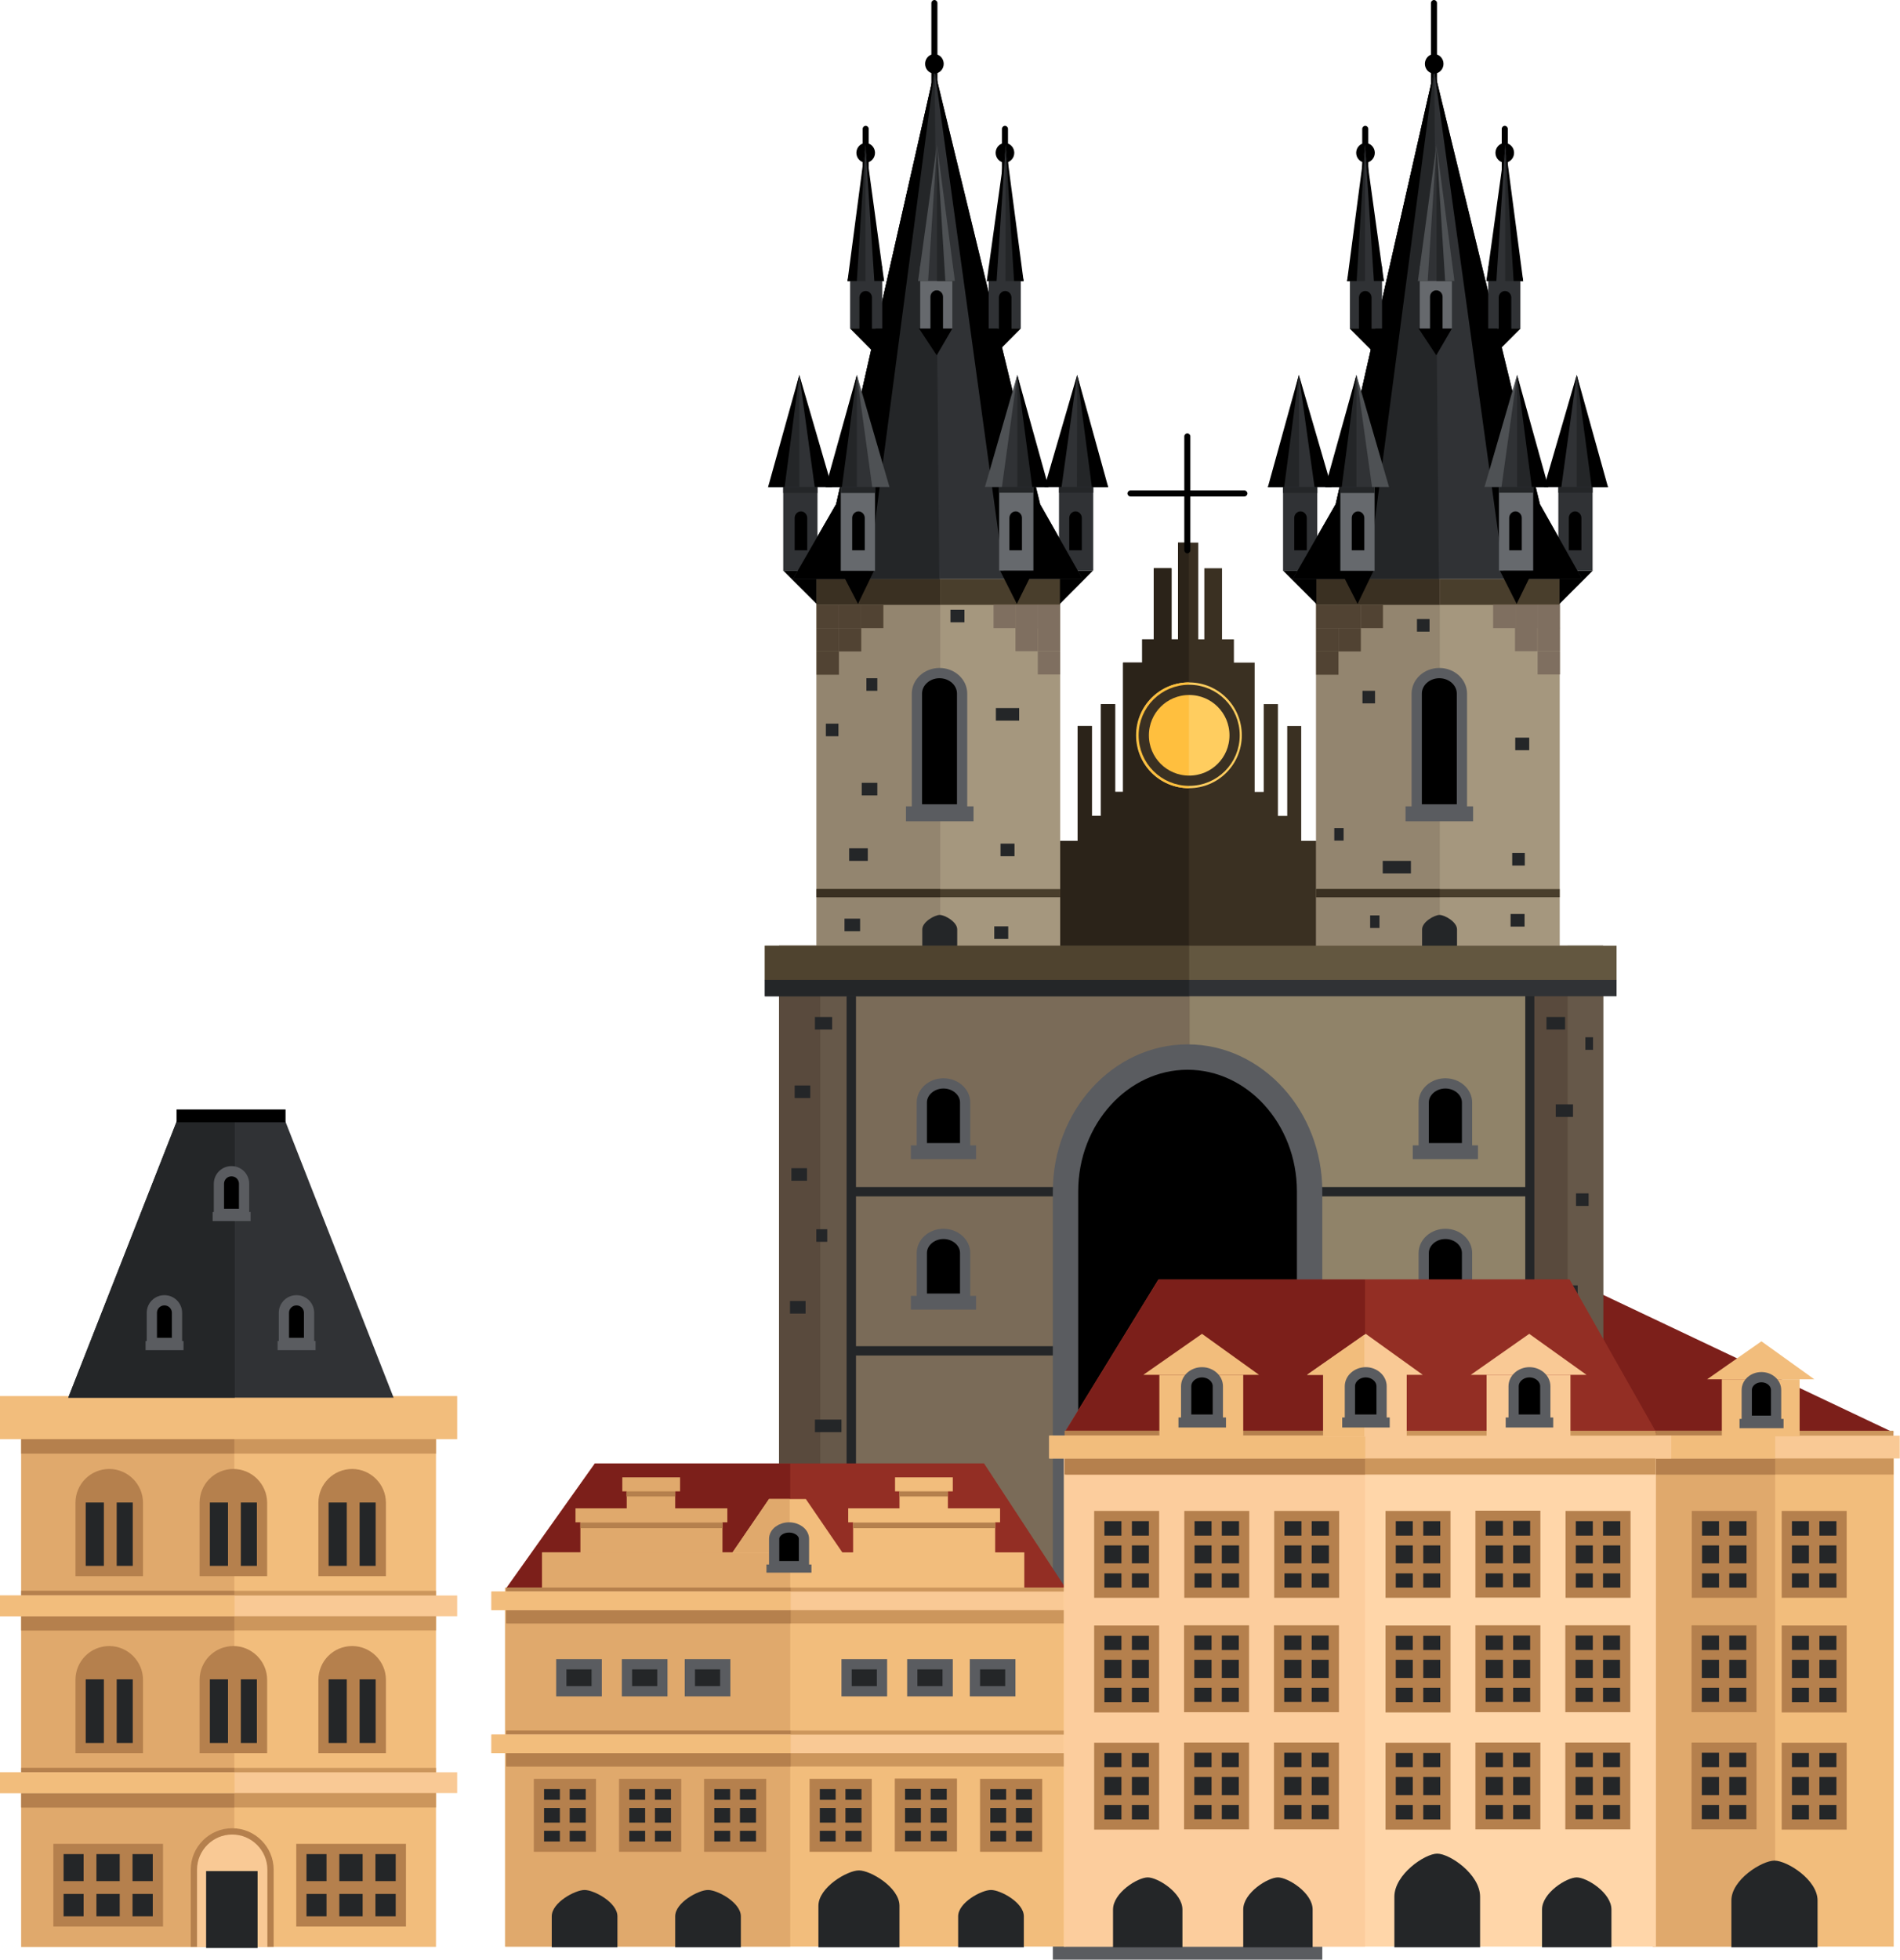 <?xml version="1.0" encoding="UTF-8"?><svg id="_이어_2" xmlns="http://www.w3.org/2000/svg" viewBox="0 0 81.58 84.11"><defs><style>.cls-1{fill:#3a3022;}.cls-2{fill:#5a5c60;}.cls-3{fill:#ffbf3e;}.cls-4{fill:#665849;}.cls-5{fill:#7a6b58;}.cls-6{fill:#e0a96c;}.cls-7{fill:#66696d;}.cls-8,.cls-9,.cls-10,.cls-11{fill:none;stroke-miterlimit:10;}.cls-8,.cls-9,.cls-11{stroke-width:.44px;}.cls-8,.cls-10{stroke:#5a5c60;}.cls-12{fill:#514333;}.cls-13{fill:#7f6f60;}.cls-14{fill:#b5804d;}.cls-15{fill:#2b2319;}.cls-16{fill:#93856f;}.cls-17{fill:#932e24;}.cls-18{fill:#594a3d;}.cls-19{fill:#f2bd7c;}.cls-20{fill:#908369;}.cls-21{fill:#303235;}.cls-22{fill:#cc965c;}.cls-9{stroke:#3a3022;}.cls-23{fill:#f9c995;}.cls-24{fill:#635740;}.cls-25{fill:#4e5154;}.cls-26{fill:#ffcd5f;}.cls-27{fill:#7c1f1a;}.cls-28{fill:#493e2c;}.cls-10{stroke-width:1.09px;}.cls-29{fill:#ffd6a9;}.cls-11{stroke:#b5804d;}.cls-30{fill:#242628;}.cls-31{fill:#4f432f;}.cls-32{fill:#fccd9d;}.cls-33{fill:#a5977e;}</style></defs><g id="Czech"><g><g><g><path class="cls-27" d="M70.97,61.49l-3.52-6.57,13.86,6.57s-10.36-.03-10.35,0Z"/><rect class="cls-19" x="70.96" y="62.49" width="10.35" height="21.06"/><rect class="cls-6" x="70.96" y="62.49" width="5.26" height="21.06"/><g><rect class="cls-22" x="70.99" y="61.41" width="10.31" height="1.88"/><rect class="cls-14" x="70.97" y="61.41" width="5.25" height="1.88"/><rect class="cls-23" x="70.7" y="61.62" width="10.87" height=".98"/><rect class="cls-19" x="70.7" y="61.62" width="5.52" height=".98"/></g><g><rect class="cls-30" x="72.39" y="75.48" width="3.29" height="2.35" transform="translate(-2.63 150.69) rotate(-90)"/><polygon class="cls-14" points="73.81 75.02 73.81 75.85 72.88 75.85 72.88 76.27 73.81 76.27 73.81 77.05 72.88 77.05 72.88 77.47 73.81 77.47 73.81 78.3 74.25 78.3 74.25 77.47 75.21 77.47 75.21 77.05 74.25 77.05 74.25 76.27 75.21 76.27 75.21 75.85 74.25 75.85 74.25 75.02 73.81 75.02"/><rect class="cls-11" x="72.39" y="75.48" width="3.29" height="2.35" transform="translate(-2.63 150.69) rotate(-90)"/></g><g><rect class="cls-30" x="76.25" y="75.48" width="3.29" height="2.35" transform="translate(1.24 154.56) rotate(-90)"/><polygon class="cls-14" points="77.67 75.02 77.67 75.85 76.74 75.85 76.74 76.27 77.67 76.27 77.67 77.05 76.74 77.05 76.74 77.47 77.67 77.47 77.67 78.3 78.12 78.3 78.12 77.47 79.07 77.47 79.07 77.05 78.12 77.05 78.12 76.27 79.07 76.27 79.07 75.85 78.12 75.85 78.12 75.02 77.67 75.02"/><rect class="cls-11" x="76.25" y="75.48" width="3.29" height="2.35" transform="translate(1.24 154.56) rotate(-90)"/></g><g><rect class="cls-30" x="72.39" y="70.45" width="3.29" height="2.35" transform="translate(2.4 145.66) rotate(-90)"/><polygon class="cls-14" points="73.81 69.99 73.81 70.82 72.88 70.82 72.88 71.24 73.81 71.24 73.81 72.02 72.88 72.02 72.88 72.44 73.81 72.44 73.81 73.27 74.25 73.27 74.25 72.44 75.21 72.44 75.21 72.02 74.25 72.02 74.25 71.24 75.21 71.24 75.21 70.82 74.25 70.82 74.25 69.99 73.81 69.99"/><rect class="cls-11" x="72.39" y="70.45" width="3.29" height="2.35" transform="translate(2.4 145.66) rotate(-90)"/></g><g><rect class="cls-30" x="76.25" y="70.45" width="3.29" height="2.35" transform="translate(6.27 149.53) rotate(-90)"/><polygon class="cls-14" points="77.67 69.99 77.67 70.82 76.74 70.82 76.74 71.24 77.67 71.24 77.67 72.02 76.74 72.02 76.74 72.44 77.67 72.44 77.67 73.27 78.12 73.27 78.12 72.44 79.07 72.44 79.07 72.02 78.12 72.02 78.12 71.24 79.07 71.24 79.07 70.82 78.12 70.82 78.12 69.99 77.67 69.99"/><rect class="cls-11" x="76.25" y="70.45" width="3.29" height="2.35" transform="translate(6.27 149.53) rotate(-90)"/></g><g><rect class="cls-30" x="72.39" y="65.54" width="3.29" height="2.35" transform="translate(7.32 140.75) rotate(-90)"/><polygon class="cls-14" points="73.81 65.07 73.81 65.91 72.88 65.91 72.88 66.33 73.81 66.33 73.81 67.1 72.88 67.1 72.88 67.53 73.81 67.53 73.81 68.36 74.25 68.36 74.25 67.53 75.21 67.53 75.21 67.1 74.25 67.1 74.25 66.33 75.21 66.33 75.21 65.91 74.25 65.91 74.25 65.07 73.81 65.07"/><rect class="cls-11" x="72.39" y="65.54" width="3.29" height="2.35" transform="translate(7.32 140.75) rotate(-90)"/></g><g><rect class="cls-30" x="76.25" y="65.54" width="3.29" height="2.35" transform="translate(11.18 144.61) rotate(-90)"/><polygon class="cls-14" points="77.67 65.07 77.67 65.91 76.74 65.91 76.74 66.33 77.67 66.33 77.67 67.1 76.74 67.1 76.74 67.53 77.67 67.53 77.67 68.36 78.12 68.36 78.12 67.53 79.07 67.53 79.07 67.1 78.12 67.1 78.12 66.33 79.07 66.33 79.07 65.91 78.12 65.91 78.12 65.07 77.67 65.07"/><rect class="cls-11" x="76.25" y="65.54" width="3.29" height="2.35" transform="translate(11.18 144.61) rotate(-90)"/></g><g><rect class="cls-19" x="73.93" y="59.2" width="3.34" height="2.45"/><polygon class="cls-19" points="75.63 57.57 73.3 59.2 77.9 59.2 75.63 57.57"/></g><g><path d="M76.26,60.98v-1.32c0-.3-.28-.55-.63-.55s-.63,.25-.63,.55v1.32h1.26Z"/><path class="cls-8" d="M76.26,60.98v-1.32c0-.3-.28-.55-.63-.55s-.63,.25-.63,.55v1.32h1.26Z"/><rect class="cls-2" x="74.69" y="60.9" width="1.89" height=".4"/></g></g><path class="cls-30" d="M78.04,83.58v-2.01c0-.89-1.31-1.71-1.85-1.71s-1.85,.82-1.85,1.71v2.01h3.7Z"/></g><rect class="cls-19" x=".91" y="60.95" width="17.81" height="22.61"/><rect class="cls-6" x=".91" y="60.95" width="9.15" height="22.61"/><rect class="cls-22" x=".91" y="60.95" width="17.81" height="1.44"/><rect class="cls-14" x=".91" y="60.95" width="9.15" height="1.44"/><rect class="cls-19" y="59.92" width="19.63" height="1.85"/><g><rect class="cls-22" x=".91" y="68.28" width="17.81" height="1.7"/><rect class="cls-14" x=".91" y="68.28" width="9.15" height="1.7"/><rect class="cls-23" y="68.48" width="19.63" height=".89"/><rect class="cls-19" y="68.48" width="10.07" height=".89"/></g><g><rect class="cls-22" x=".91" y="75.88" width="17.81" height="1.7"/><rect class="cls-14" x=".91" y="75.88" width="9.15" height="1.7"/><rect class="cls-23" y="76.07" width="19.63" height=".89"/><rect class="cls-19" y="76.07" width="10.07" height=".89"/></g><polygon class="cls-21" points="12.26 48.15 7.58 48.15 2.93 59.99 16.9 59.99 12.26 48.15"/><polygon class="cls-30" points="10.08 48.15 7.58 48.15 2.93 59.99 10.08 59.99 10.08 48.15"/><path class="cls-23" d="M11.61,83.56v-3.31c0-.91-.74-1.65-1.65-1.65s-1.65,.74-1.65,1.65v3.31h3.29Z"/><path class="cls-14" d="M11.75,83.56h-.27v-3.31c0-.83-.68-1.51-1.51-1.51s-1.51,.68-1.51,1.51v3.31h-.27v-3.31c0-.98,.8-1.78,1.78-1.78s1.78,.8,1.78,1.78v3.31Z"/><rect class="cls-30" x="8.85" y="80.31" width="2.21" height="3.3"/><g><rect class="cls-30" x="2.51" y="79.36" width="4.27" height="3.11"/><polygon class="cls-14" points="6.77 80.74 5.69 80.74 5.69 79.36 5.14 79.36 5.14 80.74 4.14 80.74 4.14 79.36 3.59 79.36 3.59 80.74 2.51 80.74 2.51 81.29 3.59 81.29 3.59 82.47 4.14 82.47 4.14 81.29 5.14 81.29 5.14 82.47 5.69 82.47 5.69 81.29 6.77 81.29 6.77 80.74"/><rect class="cls-11" x="2.51" y="79.36" width="4.27" height="3.11"/></g><g><rect class="cls-30" x="12.94" y="79.36" width="4.27" height="3.11"/><polygon class="cls-14" points="17.2 80.74 16.12 80.74 16.12 79.36 15.57 79.36 15.57 80.74 14.57 80.74 14.57 79.36 14.02 79.36 14.02 80.74 12.94 80.74 12.94 81.29 14.02 81.29 14.02 82.47 14.57 82.47 14.57 81.29 15.57 81.29 15.57 82.47 16.12 82.47 16.12 81.29 17.2 81.29 17.2 80.74"/><rect class="cls-11" x="12.94" y="79.36" width="4.27" height="3.11"/></g><g><path class="cls-30" d="M11.25,75.03v-2.93c0-.67-.55-1.23-1.23-1.23s-1.23,.55-1.23,1.23v2.93h2.45Z"/><path class="cls-11" d="M11.25,75.03v-2.93c0-.67-.55-1.23-1.23-1.23s-1.23,.55-1.23,1.23v2.93h2.45Z"/><path class="cls-14" d="M8.8,72.08h2.45c0-.67-.56-1.21-1.23-1.21s-1.22,.54-1.23,1.21Z"/><polygon class="cls-14" points="10.34 73.23 10.34 71.85 9.79 71.85 9.79 73.23 9.79 73.77 9.79 74.95 10.34 74.95 10.34 73.77 10.34 73.23"/></g><g><path class="cls-30" d="M16.35,75.03v-2.93c0-.67-.55-1.23-1.23-1.23s-1.23,.55-1.23,1.23v2.93h2.45Z"/><path class="cls-11" d="M16.35,75.03v-2.93c0-.67-.55-1.23-1.23-1.23s-1.23,.55-1.23,1.23v2.93h2.45Z"/><path class="cls-14" d="M13.9,72.08h2.45c0-.67-.56-1.21-1.23-1.21s-1.22,.54-1.23,1.21Z"/><polygon class="cls-14" points="15.44 73.23 15.44 71.85 14.89 71.85 14.89 73.23 14.89 73.77 14.89 74.95 15.44 74.95 15.44 73.77 15.44 73.23"/></g><g><path class="cls-30" d="M5.92,75.03v-2.93c0-.67-.55-1.23-1.23-1.23s-1.23,.55-1.23,1.23v2.93h2.45Z"/><path class="cls-11" d="M5.92,75.03v-2.93c0-.67-.55-1.23-1.23-1.23s-1.23,.55-1.23,1.23v2.93h2.45Z"/><path class="cls-14" d="M3.47,72.08h2.45c0-.67-.56-1.21-1.23-1.21s-1.22,.54-1.23,1.21Z"/><polygon class="cls-14" points="5.01 73.23 5.01 71.85 4.46 71.85 4.46 73.23 4.46 73.77 4.46 74.95 5.01 74.95 5.01 73.77 5.01 73.23"/></g><g><path class="cls-30" d="M11.25,67.43v-2.93c0-.67-.55-1.23-1.23-1.23s-1.23,.55-1.23,1.23v2.93h2.45Z"/><path class="cls-11" d="M11.25,67.43v-2.93c0-.67-.55-1.23-1.23-1.23s-1.23,.55-1.23,1.23v2.93h2.45Z"/><path class="cls-14" d="M8.8,64.49h2.45c0-.67-.56-1.21-1.23-1.21s-1.22,.54-1.23,1.21Z"/><polygon class="cls-14" points="10.34 65.63 10.34 64.25 9.79 64.25 9.79 65.63 9.79 66.18 9.79 67.36 10.34 67.36 10.34 66.18 10.34 65.63"/></g><g><path class="cls-30" d="M16.35,67.43v-2.93c0-.67-.55-1.23-1.23-1.23s-1.23,.55-1.23,1.23v2.93h2.45Z"/><path class="cls-11" d="M16.35,67.43v-2.93c0-.67-.55-1.23-1.23-1.23s-1.23,.55-1.23,1.23v2.93h2.45Z"/><path class="cls-14" d="M13.9,64.49h2.45c0-.67-.56-1.21-1.23-1.21s-1.22,.54-1.23,1.21Z"/><polygon class="cls-14" points="15.44 65.63 15.44 64.25 14.89 64.25 14.89 65.63 14.89 66.18 14.89 67.36 15.44 67.36 15.44 66.18 15.44 65.63"/></g><g><path class="cls-30" d="M5.92,67.43v-2.93c0-.67-.55-1.23-1.23-1.23s-1.23,.55-1.23,1.23v2.93h2.45Z"/><path class="cls-11" d="M5.92,67.43v-2.93c0-.67-.55-1.23-1.23-1.23s-1.23,.55-1.23,1.23v2.93h2.45Z"/><path class="cls-14" d="M3.47,64.49h2.45c0-.67-.56-1.21-1.23-1.21s-1.22,.54-1.23,1.21Z"/><polygon class="cls-14" points="5.01 65.63 5.01 64.25 4.46 64.25 4.46 65.63 4.46 66.18 4.46 67.36 5.01 67.36 5.01 66.18 5.01 65.63"/></g><rect x="7.58" y="47.62" width="4.68" height=".55"/><g><path d="M10.48,52.1v-1.29c0-.3-.24-.54-.54-.54s-.54,.24-.54,.54v1.29h1.08Z"/><path class="cls-8" d="M10.48,52.1v-1.29c0-.3-.24-.54-.54-.54s-.54,.24-.54,.54v1.29h1.08Z"/><rect class="cls-2" x="9.13" y="52.02" width="1.63" height=".39"/></g><g><path d="M7.6,57.64v-1.29c0-.3-.24-.54-.54-.54s-.54,.24-.54,.54v1.29h1.08Z"/><path class="cls-8" d="M7.6,57.64v-1.29c0-.3-.24-.54-.54-.54s-.54,.24-.54,.54v1.29h1.08Z"/><rect class="cls-2" x="6.25" y="57.56" width="1.63" height=".39"/></g><g><path d="M13.27,57.64v-1.29c0-.3-.24-.54-.54-.54s-.54,.24-.54,.54v1.29h1.08Z"/><path class="cls-8" d="M13.27,57.64v-1.29c0-.3-.24-.54-.54-.54s-.54,.24-.54,.54v1.29h1.08Z"/><rect class="cls-2" x="11.92" y="57.56" width="1.63" height=".39"/></g><g><rect class="cls-20" x="33.45" y="40.59" width="35.37" height="42.84"/><rect class="cls-5" x="33.45" y="40.59" width="17.63" height="42.84"/><rect class="cls-18" x="33.45" y="40.59" width="3.3" height="42.84"/><rect class="cls-4" x="35.22" y="40.59" width="1.53" height="42.84"/><rect class="cls-30" x="36.35" y="40.59" width=".4" height="42.84"/><rect class="cls-18" x="65.53" y="40.59" width="3.3" height="42.84"/><rect class="cls-30" x="65.49" y="40.59" width=".39" height="42.84"/><rect class="cls-4" x="67.31" y="40.59" width="1.53" height="42.84"/><polygon class="cls-1" points="55.87 36.09 55.87 31.16 55.27 31.16 55.27 35.02 54.87 35.02 54.87 30.22 54.26 30.22 54.26 33.99 53.87 33.99 53.87 28.44 52.98 28.44 52.98 27.44 52.47 27.44 52.47 24.39 51.71 24.39 51.71 27.44 51.45 27.44 51.45 23.29 50.58 23.29 50.58 27.44 50.3 27.44 50.3 24.39 49.54 24.39 49.54 27.44 49.04 27.44 49.04 28.44 48.22 28.44 48.22 33.99 47.88 33.99 47.88 30.22 47.27 30.22 47.27 35.02 46.88 35.02 46.88 31.16 46.27 31.16 46.27 36.09 45.51 36.09 45.51 40.63 56.53 40.63 56.53 36.09 55.87 36.09"/><polygon class="cls-15" points="51.05 23.29 50.58 23.29 50.58 27.44 50.3 27.44 50.3 24.39 49.54 24.39 49.54 27.44 49.04 27.44 49.04 28.44 48.22 28.44 48.22 33.99 47.88 33.99 47.88 30.22 47.27 30.22 47.27 35.02 46.88 35.02 46.88 31.16 46.27 31.16 46.27 36.09 45.51 36.09 45.51 40.63 51.05 40.63 51.05 23.29"/><path class="cls-26" d="M53.32,31.56c0,1.25-1.01,2.27-2.27,2.27s-2.27-1.01-2.27-2.27,1.01-2.27,2.27-2.27,2.27,1.01,2.27,2.27Z"/><path class="cls-3" d="M51.05,29.29c-1.25,0-2.25,1.02-2.25,2.27s1.01,2.26,2.25,2.27v-4.53Z"/><path d="M50.98,23.75c-.07,0-.13-.06-.13-.13v-4.89c0-.07,.06-.13,.13-.13s.13,.06,.13,.13v4.89c0,.07-.06,.13-.13,.13Z"/><path d="M53.43,21.31h-4.89c-.07,0-.13-.06-.13-.13s.06-.13,.13-.13h4.89c.07,0,.13,.06,.13,.13s-.06,.13-.13,.13Z"/><g><path d="M37.17,9.23c-.07,0-.13-.06-.13-.13v-3.57c0-.07,.06-.13,.13-.13s.13,.06,.13,.13v3.57c0,.07-.06,.13-.13,.13Z"/><path d="M37.57,6.56c0,.23-.18,.42-.4,.42s-.4-.19-.4-.42,.18-.42,.4-.42,.4,.19,.4,.42Z"/><path d="M43.15,9.23c-.07,0-.13-.06-.13-.13v-3.57c0-.07,.06-.13,.13-.13s.13,.06,.13,.13v3.57c0,.07-.06,.13-.13,.13Z"/><path d="M43.55,6.56c0,.23-.18,.42-.4,.42s-.4-.19-.4-.42,.18-.42,.4-.42,.4,.19,.4,.42Z"/><path d="M40.12,3.84c-.07,0-.13-.06-.13-.13V.13c0-.07,.06-.13,.13-.13s.13,.06,.13,.13V3.7c0,.07-.06,.13-.13,.13Z"/><rect class="cls-33" x="35.06" y="24.85" width="10.46" height="15.77"/><rect class="cls-28" x="35.06" y="24.85" width="10.46" height="1.11"/><rect class="cls-16" x="35.06" y="24.85" width="5.31" height="15.77"/><rect class="cls-1" x="35.06" y="24.85" width="5.31" height="1.11"/><rect class="cls-28" x="35.06" y="38.16" width="10.46" height=".35"/><rect class="cls-1" x="35.06" y="38.16" width="5.31" height=".35"/><g><polygon points="33.63 24.49 35.06 25.92 35.06 24.49 33.63 24.49"/><g><rect class="cls-21" x="33.63" y="20.88" width="1.47" height="3.62"/><rect class="cls-30" x="33.63" y="20.88" width="1.47" height=".28"/><g><polygon class="cls-21" points="34.32 16.09 33.39 20.19 32.98 20.9 35.72 20.9 35.32 20.19 34.32 16.09"/><polygon class="cls-30" points="34.32 16.09 33.39 20.19 32.98 20.9 34.32 20.9 34.32 16.09"/><polygon points="34.32 16.09 32.98 20.9 33.69 20.9 34.32 16.09"/><polygon points="34.32 16.09 35.72 20.9 34.98 20.9 34.32 16.09"/></g><path d="M34.66,23.62v-1.39c0-.15-.12-.28-.27-.28s-.27,.13-.27,.28v1.39h.54Z"/></g></g><g><polygon points="46.93 24.49 45.51 25.92 45.51 24.49 46.93 24.49"/><g><rect class="cls-21" x="45.46" y="20.88" width="1.47" height="3.62" transform="translate(92.4 45.37) rotate(180)"/><rect class="cls-30" x="45.46" y="20.88" width="1.47" height=".28" transform="translate(92.4 42.03) rotate(180)"/><g><polygon class="cls-21" points="46.25 16.09 47.18 20.19 47.58 20.9 44.85 20.9 45.25 20.19 46.25 16.09"/><polygon class="cls-30" points="46.25 16.09 47.18 20.19 47.58 20.9 46.24 20.9 46.25 16.09"/><polygon points="46.25 16.09 47.58 20.9 46.88 20.9 46.25 16.09"/><polygon points="46.25 16.09 44.85 20.9 45.58 20.9 46.25 16.09"/></g><path d="M45.91,23.62v-1.39c0-.15,.12-.28,.27-.28s.27,.13,.27,.28v1.39h-.54Z"/></g></g><g><polygon class="cls-21" points="40.13 3.01 35.9 21.64 34.05 24.85 46.48 24.85 44.66 21.64 40.13 3.01"/><polygon class="cls-30" points="40.13 3.01 35.9 21.64 34.05 24.85 40.33 24.85 40.13 3.01"/><polygon points="40.13 3.01 35.9 21.64 34.05 24.85 37.25 24.85 40.13 3.01"/><polygon points="40.13 3.01 44.66 21.64 46.48 24.85 43.14 24.85 40.13 3.01"/></g><g><polygon points="36.5 14.1 37.64 15.25 37.93 14.1 36.5 14.1"/><g><rect class="cls-21" x="36.5" y="11.43" width="1.38" height="2.67"/><g><polygon class="cls-21" points="37.16 6.21 36.62 11.08 36.39 12.06 37.96 12.06 37.73 11.08 37.16 6.21"/><polygon class="cls-30" points="37.16 6.21 36.62 11.08 36.39 12.06 37.16 12.06 37.16 6.21"/><polygon points="37.16 6.21 36.39 12.06 36.79 12.06 37.16 6.21"/><polygon points="37.16 6.21 37.96 12.06 37.54 12.06 37.16 6.21"/></g></g><path d="M37.44,14.16v-1.39c0-.15-.12-.28-.27-.28s-.27,.13-.27,.28v1.39h.54Z"/></g><g><polygon points="43.83 14.1 42.69 15.25 42.4 14.1 43.83 14.1"/><g><rect class="cls-21" x="42.45" y="11.43" width="1.38" height="2.67" transform="translate(86.28 25.53) rotate(180)"/><g><polygon class="cls-21" points="43.18 6.21 43.71 11.08 43.95 12.06 42.37 12.06 42.6 11.08 43.18 6.21"/><polygon class="cls-30" points="43.18 6.21 43.71 11.08 43.95 12.06 43.17 12.06 43.18 6.21"/><polygon points="43.18 6.21 43.95 12.06 43.54 12.06 43.18 6.21"/><polygon points="43.18 6.21 42.37 12.06 42.79 12.06 43.18 6.21"/></g></g><path d="M43.43,14.16v-1.39c0-.15-.12-.28-.27-.28s-.27,.13-.27,.28v1.39h.54Z"/></g><g><polygon points="40.89 14.1 40.22 15.25 39.46 14.1 40.89 14.1"/><g><rect class="cls-7" x="39.5" y="11.43" width="1.38" height="2.67" transform="translate(80.39 25.53) rotate(180)"/><g><polygon class="cls-21" points="40.23 6.21 40.76 11.08 41 12.06 39.42 12.06 39.65 11.08 40.23 6.21"/><polygon class="cls-30" points="40.23 6.21 40.76 11.08 41 12.06 40.23 12.06 40.23 6.21"/><polygon class="cls-25" points="40.23 6.21 41 12.06 40.59 12.06 40.23 6.21"/><polygon class="cls-25" points="40.23 6.21 39.42 12.06 39.85 12.06 40.23 6.21"/></g></g><path d="M40.49,14.13v-1.39c0-.15-.12-.28-.27-.28s-.27,.13-.27,.28v1.39h.54Z"/></g><path d="M40.52,2.74c0,.23-.18,.42-.4,.42s-.4-.19-.4-.42,.18-.42,.4-.42,.4,.19,.4,.42Z"/><g><polygon points="36.1 24.49 36.84 25.92 37.53 24.49 36.1 24.49"/><g><rect class="cls-7" x="36.1" y="20.88" width="1.47" height="3.62"/><rect class="cls-30" x="36.1" y="20.88" width="1.47" height=".28"/><g><polygon class="cls-21" points="36.79 16.09 35.86 20.19 35.45 20.9 38.19 20.9 37.79 20.19 36.79 16.09"/><polygon class="cls-30" points="36.79 16.09 35.86 20.19 35.45 20.9 36.79 20.9 36.79 16.09"/><polygon points="36.79 16.09 35.45 20.9 36.15 20.9 36.79 16.09"/><polygon class="cls-25" points="36.79 16.09 38.19 20.9 37.45 20.9 36.79 16.09"/></g><path d="M37.13,23.62v-1.39c0-.15-.12-.28-.27-.28s-.27,.13-.27,.28v1.39h.54Z"/></g></g><g><polygon points="44.37 24.49 43.66 25.92 42.94 24.49 44.37 24.49"/><g><rect class="cls-7" x="42.9" y="20.88" width="1.47" height="3.62" transform="translate(87.27 45.37) rotate(180)"/><rect class="cls-30" x="42.9" y="20.88" width="1.47" height=".28" transform="translate(87.27 42.03) rotate(180)"/><g><polygon class="cls-21" points="43.68 16.09 44.62 20.19 45.02 20.9 42.29 20.9 42.69 20.19 43.68 16.09"/><polygon class="cls-30" points="43.68 16.09 44.62 20.19 45.02 20.9 43.68 20.9 43.68 16.09"/><polygon points="43.68 16.09 45.02 20.9 44.32 20.9 43.68 16.09"/><polygon class="cls-25" points="43.68 16.09 42.29 20.9 43.02 20.9 43.68 16.09"/></g><path d="M43.34,23.62v-1.39c0-.15,.12-.28,.27-.28s.27,.13,.27,.28v1.39h-.54Z"/></g></g><g><path d="M41.31,34.74v-4.97c0-.48-.43-.88-.97-.88s-.97,.4-.97,.88v4.97h1.93Z"/><path class="cls-8" d="M41.31,34.74v-4.97c0-.48-.43-.88-.97-.88s-.97,.4-.97,.88v4.97h1.93Z"/><rect class="cls-2" x="38.9" y="34.61" width="2.9" height=".64"/></g><g><rect class="cls-12" x="35.06" y="25.96" width=".96" height="1"/><rect class="cls-12" x="36.01" y="25.96" width=".96" height="1"/><rect class="cls-12" x="36.97" y="25.96" width=".96" height="1"/><rect class="cls-12" x="35.06" y="26.96" width=".96" height="1"/><rect class="cls-12" x="36.02" y="26.96" width=".96" height="1"/><rect class="cls-12" x="35.06" y="27.96" width=".96" height="1"/></g><g><rect class="cls-13" x="44.56" y="25.96" width=".96" height="1" transform="translate(90.08 52.92) rotate(180)"/><rect class="cls-13" x="43.61" y="25.96" width=".96" height="1" transform="translate(88.18 52.92) rotate(180)"/><rect class="cls-13" x="42.65" y="25.96" width=".96" height="1" transform="translate(86.27 52.92) rotate(180)"/><rect class="cls-13" x="44.56" y="26.96" width=".96" height="1" transform="translate(90.08 54.91) rotate(180)"/><rect class="cls-13" x="43.6" y="26.96" width=".96" height="1" transform="translate(88.16 54.91) rotate(180)"/><rect class="cls-13" x="44.56" y="27.96" width=".96" height="1" transform="translate(90.08 56.91) rotate(180)"/></g><path class="cls-30" d="M41.1,40.62v-.73c0-.32-.53-.62-.75-.62s-.75,.3-.75,.62v.73h1.49Z"/></g><g><path d="M58.62,9.23c-.07,0-.13-.06-.13-.13v-3.57c0-.07,.06-.13,.13-.13s.13,.06,.13,.13v3.57c0,.07-.06,.13-.13,.13Z"/><path d="M59.03,6.56c0,.23-.18,.42-.4,.42s-.4-.19-.4-.42,.18-.42,.4-.42,.4,.19,.4,.42Z"/><path d="M64.61,9.23c-.07,0-.13-.06-.13-.13v-3.57c0-.07,.06-.13,.13-.13s.13,.06,.13,.13v3.57c0,.07-.06,.13-.13,.13Z"/><path d="M65.01,6.56c0,.23-.18,.42-.4,.42s-.4-.19-.4-.42,.18-.42,.4-.42,.4,.19,.4,.42Z"/><path d="M61.57,3.84c-.07,0-.13-.06-.13-.13V.13c0-.07,.06-.13,.13-.13s.13,.06,.13,.13V3.7c0,.07-.06,.13-.13,.13Z"/><rect class="cls-33" x="56.51" y="24.85" width="10.46" height="15.77"/><rect class="cls-28" x="56.51" y="24.85" width="10.46" height="1.11"/><rect class="cls-16" x="56.51" y="24.85" width="5.31" height="15.77"/><rect class="cls-1" x="56.51" y="24.85" width="5.31" height="1.11"/><rect class="cls-28" x="56.51" y="38.16" width="10.46" height=".35"/><rect class="cls-1" x="56.51" y="38.16" width="5.31" height=".35"/><g><polygon points="55.09 24.49 56.52 25.92 56.52 24.49 55.09 24.49"/><g><rect class="cls-21" x="55.09" y="20.88" width="1.47" height="3.62"/><rect class="cls-30" x="55.09" y="20.88" width="1.47" height=".28"/><g><polygon class="cls-21" points="55.77 16.09 54.84 20.19 54.44 20.9 57.17 20.9 56.77 20.19 55.77 16.09"/><polygon class="cls-30" points="55.77 16.09 54.84 20.19 54.44 20.9 55.78 20.9 55.77 16.09"/><polygon points="55.77 16.09 54.44 20.9 55.14 20.9 55.77 16.09"/><polygon points="55.77 16.09 57.17 20.9 56.44 20.9 55.77 16.09"/></g><path d="M56.11,23.62v-1.39c0-.15-.12-.28-.27-.28s-.27,.13-.27,.28v1.39h.54Z"/></g></g><g><polygon points="68.39 24.49 66.96 25.92 66.96 24.49 68.39 24.49"/><g><rect class="cls-21" x="66.92" y="20.88" width="1.47" height="3.62" transform="translate(135.3 45.37) rotate(180)"/><rect class="cls-30" x="66.92" y="20.88" width="1.47" height=".28" transform="translate(135.3 42.03) rotate(180)"/><g><polygon class="cls-21" points="67.7 16.09 68.63 20.19 69.04 20.9 66.3 20.9 66.7 20.19 67.7 16.09"/><polygon class="cls-30" points="67.7 16.09 68.63 20.19 69.04 20.9 67.7 20.9 67.7 16.09"/><polygon points="67.7 16.09 69.04 20.9 68.34 20.9 67.7 16.09"/><polygon points="67.7 16.09 66.3 20.9 67.04 20.9 67.7 16.09"/></g><path d="M67.36,23.62v-1.39c0-.15,.12-.28,.27-.28s.27,.13,.27,.28v1.39h-.54Z"/></g></g><g><polygon class="cls-21" points="61.58 3.01 57.35 21.64 55.51 24.85 67.93 24.85 66.12 21.64 61.58 3.01"/><polygon class="cls-30" points="61.58 3.01 57.35 21.64 55.51 24.85 61.78 24.85 61.58 3.01"/><polygon points="61.58 3.01 57.35 21.64 55.51 24.85 58.7 24.85 61.58 3.01"/><polygon points="61.58 3.01 66.12 21.64 67.93 24.85 64.6 24.85 61.58 3.01"/></g><g><polygon points="57.95 14.1 59.1 15.25 59.38 14.1 57.95 14.1"/><g><rect class="cls-21" x="57.96" y="11.43" width="1.38" height="2.67"/><g><polygon class="cls-21" points="58.61 6.21 58.07 11.08 57.84 12.06 59.42 12.06 59.19 11.08 58.61 6.21"/><polygon class="cls-30" points="58.61 6.21 58.07 11.08 57.84 12.06 58.61 12.06 58.61 6.21"/><polygon points="58.61 6.21 57.84 12.06 58.25 12.06 58.61 6.21"/><polygon points="58.61 6.21 59.42 12.06 58.99 12.06 58.61 6.21"/></g></g><path d="M58.89,14.16v-1.39c0-.15-.12-.28-.27-.28s-.27,.13-.27,.28v1.39h.54Z"/></g><g><polygon points="65.29 14.1 64.14 15.25 63.86 14.1 65.29 14.1"/><g><rect class="cls-21" x="63.91" y="11.43" width="1.38" height="2.67" transform="translate(129.19 25.53) rotate(180)"/><g><polygon class="cls-21" points="64.63 6.21 65.17 11.08 65.4 12.06 63.82 12.06 64.05 11.08 64.63 6.21"/><polygon class="cls-30" points="64.63 6.21 65.17 11.08 65.4 12.06 64.63 12.06 64.63 6.21"/><polygon points="64.63 6.21 65.4 12.06 64.99 12.06 64.63 6.21"/><polygon points="64.63 6.21 63.82 12.06 64.25 12.06 64.63 6.21"/></g></g><path d="M64.89,14.16v-1.39c0-.15-.12-.28-.27-.28s-.27,.13-.27,.28v1.39h.54Z"/></g><g><polygon points="62.34 14.1 61.67 15.25 60.91 14.1 62.34 14.1"/><g><rect class="cls-7" x="60.96" y="11.43" width="1.38" height="2.67" transform="translate(123.3 25.53) rotate(180)"/><g><polygon class="cls-21" points="61.68 6.21 62.22 11.08 62.45 12.06 60.88 12.06 61.11 11.08 61.68 6.21"/><polygon class="cls-30" points="61.68 6.21 62.22 11.08 62.45 12.06 61.68 12.06 61.68 6.21"/><polygon class="cls-25" points="61.68 6.21 62.45 12.06 62.05 12.06 61.68 6.21"/><polygon class="cls-25" points="61.68 6.21 60.88 12.06 61.3 12.06 61.68 6.21"/></g></g><path d="M61.94,14.13v-1.39c0-.15-.12-.28-.27-.28s-.27,.13-.27,.28v1.39h.54Z"/></g><path d="M61.98,2.74c0,.23-.18,.42-.4,.42s-.4-.19-.4-.42,.18-.42,.4-.42,.4,.19,.4,.42Z"/><g><polygon points="57.56 24.49 58.29 25.92 58.98 24.49 57.56 24.49"/><g><rect class="cls-7" x="57.55" y="20.88" width="1.47" height="3.62"/><rect class="cls-30" x="57.55" y="20.88" width="1.47" height=".28"/><g><polygon class="cls-21" points="58.24 16.09 57.31 20.19 56.9 20.9 59.64 20.9 59.24 20.19 58.24 16.09"/><polygon class="cls-30" points="58.24 16.09 57.31 20.19 56.9 20.9 58.24 20.9 58.24 16.09"/><polygon points="58.24 16.09 56.9 20.9 57.61 20.9 58.24 16.09"/><polygon class="cls-25" points="58.24 16.09 59.64 20.9 58.91 20.9 58.24 16.09"/></g><path d="M58.58,23.62v-1.39c0-.15-.12-.28-.27-.28s-.27,.13-.27,.28v1.39h.54Z"/></g></g><g><polygon points="65.82 24.49 65.12 25.92 64.4 24.49 65.82 24.49"/><g><rect class="cls-7" x="64.35" y="20.88" width="1.47" height="3.62" transform="translate(130.18 45.37) rotate(180)"/><rect class="cls-30" x="64.35" y="20.88" width="1.47" height=".28" transform="translate(130.18 42.03) rotate(180)"/><g><polygon class="cls-21" points="65.14 16.09 66.07 20.19 66.48 20.9 63.74 20.9 64.14 20.19 65.14 16.09"/><polygon class="cls-30" points="65.14 16.09 66.07 20.19 66.48 20.9 65.14 20.9 65.14 16.09"/><polygon points="65.14 16.09 66.48 20.9 65.77 20.9 65.14 16.09"/><polygon class="cls-25" points="65.14 16.09 63.74 20.9 64.47 20.9 65.14 16.09"/></g><path d="M64.8,23.62v-1.39c0-.15,.12-.28,.27-.28s.27,.13,.27,.28v1.39h-.54Z"/></g></g><g><path d="M62.77,34.74v-4.97c0-.48-.43-.88-.97-.88s-.97,.4-.97,.88v4.97h1.93Z"/><path class="cls-8" d="M62.77,34.74v-4.97c0-.48-.43-.88-.97-.88s-.97,.4-.97,.88v4.97h1.93Z"/><rect class="cls-2" x="60.35" y="34.61" width="2.9" height=".64"/></g><g><rect class="cls-12" x="56.51" y="25.96" width=".96" height="1"/><rect class="cls-12" x="57.46" y="25.96" width=".96" height="1"/><rect class="cls-12" x="58.42" y="25.96" width=".96" height="1"/><rect class="cls-12" x="56.51" y="26.96" width=".96" height="1"/><rect class="cls-12" x="57.47" y="26.96" width=".96" height="1"/><rect class="cls-12" x="56.51" y="27.96" width=".96" height="1"/></g><g><rect class="cls-13" x="66.01" y="25.96" width=".96" height="1" transform="translate(132.99 52.92) rotate(180)"/><rect class="cls-13" x="65.06" y="25.96" width=".96" height="1" transform="translate(131.09 52.92) rotate(180)"/><rect class="cls-13" x="64.11" y="25.96" width=".96" height="1" transform="translate(129.18 52.92) rotate(180)"/><rect class="cls-13" x="66.01" y="26.96" width=".96" height="1" transform="translate(132.99 54.91) rotate(180)"/><rect class="cls-13" x="65.06" y="26.96" width=".96" height="1" transform="translate(131.07 54.91) rotate(180)"/><rect class="cls-13" x="66.01" y="27.96" width=".96" height="1" transform="translate(132.99 56.91) rotate(180)"/></g><path class="cls-30" d="M62.56,40.62v-.73c0-.32-.53-.62-.75-.62s-.75,.3-.75,.62v.73h1.49Z"/></g><path class="cls-9" d="M53.01,31.56c0,1.08-.87,1.95-1.95,1.95s-1.95-.87-1.95-1.95,.87-1.95,1.95-1.95,1.95,.87,1.95,1.95Z"/><rect class="cls-24" x="32.84" y="40.59" width="36.57" height="1.48"/><rect class="cls-21" x="32.84" y="42.06" width="36.57" height=".7"/><rect class="cls-31" x="32.84" y="40.59" width="18.22" height="1.48"/><rect class="cls-30" x="32.84" y="42.06" width="18.22" height=".7"/><g><path d="M41.44,49.28v-1.96c0-.45-.42-.82-.93-.82s-.93,.37-.93,.82v1.96h1.87Z"/><path class="cls-8" d="M41.44,49.28v-1.96c0-.45-.42-.82-.93-.82s-.93,.37-.93,.82v1.96h1.87Z"/><rect class="cls-2" x="39.11" y="49.16" width="2.8" height=".59"/></g><g><path d="M41.44,55.74v-1.96c0-.45-.42-.82-.93-.82s-.93,.37-.93,.82v1.96h1.87Z"/><path class="cls-8" d="M41.44,55.74v-1.96c0-.45-.42-.82-.93-.82s-.93,.37-.93,.82v1.96h1.87Z"/><rect class="cls-2" x="39.11" y="55.62" width="2.8" height=".59"/></g><g><path d="M62.99,49.28v-1.96c0-.45-.42-.82-.93-.82s-.93,.37-.93,.82v1.96h1.87Z"/><path class="cls-8" d="M62.99,49.28v-1.96c0-.45-.42-.82-.93-.82s-.93,.37-.93,.82v1.96h1.87Z"/><rect class="cls-2" x="60.66" y="49.16" width="2.8" height=".59"/></g><g><path d="M62.99,55.74v-1.96c0-.45-.42-.82-.93-.82s-.93,.37-.93,.82v1.96h1.87Z"/><path class="cls-8" d="M62.99,55.74v-1.96c0-.45-.42-.82-.93-.82s-.93,.37-.93,.82v1.96h1.87Z"/><rect class="cls-2" x="60.66" y="55.62" width="2.8" height=".59"/></g><rect class="cls-30" x="36.66" y="50.95" width="28.87" height=".4"/><rect class="cls-30" x="36.66" y="57.78" width="28.87" height=".4"/><g><path d="M56.23,83.57V51.13c0-3.17-2.36-5.76-5.24-5.76s-5.24,2.59-5.24,5.76v32.44h10.48Z"/><path class="cls-10" d="M56.23,83.57V51.13c0-3.17-2.36-5.76-5.24-5.76s-5.24,2.59-5.24,5.76v32.44h10.48Z"/></g><rect class="cls-30" x="34.12" y="46.59" width=".67" height=".54"/><rect class="cls-30" x="35.05" y="52.76" width=".47" height=".54"/><rect class="cls-30" x="34.99" y="43.65" width=".74" height=".54"/><rect class="cls-30" x="66.4" y="43.65" width=".8" height=".54"/><rect class="cls-30" x="66.8" y="47.4" width=".74" height=".54"/><rect class="cls-30" x="67.67" y="51.22" width=".54" height=".54"/><rect class="cls-30" x="66.74" y="55.17" width="1" height=".54"/><rect class="cls-30" x="67.47" y="59.52" width=".6" height=".54"/><rect class="cls-30" x="66.4" y="62.47" width=".47" height=".54"/><rect class="cls-30" x="68.07" y="44.52" width=".33" height=".54"/><rect class="cls-30" x="33.92" y="55.84" width=".67" height=".54"/><rect class="cls-30" x="34.99" y="60.93" width="1.14" height=".54"/><rect class="cls-30" x="33.98" y="50.14" width=".67" height=".54"/><rect class="cls-30" x="34.38" y="66.42" width=".54" height=".54"/><rect class="cls-30" x="35.19" y="70.91" width=".33" height=".54"/><rect class="cls-30" x="34.12" y="75.53" width=".54" height=".54"/><rect class="cls-30" x="34.72" y="78.54" width=".6" height=".54"/><rect class="cls-30" x="66.53" y="68.16" width=".33" height=".54"/><rect class="cls-30" x="67.14" y="73.32" width=".67" height=".54"/><rect class="cls-30" x="66.94" y="77.4" width=".4" height=".54"/><rect class="cls-30" x="66.6" y="81.29" width=".4" height=".54"/><rect class="cls-30" x="33.98" y="81.76" width=".4" height=".54"/><rect class="cls-30" x="36.46" y="36.41" width=".8" height=".54"/><rect class="cls-30" x="35.46" y="31.06" width=".54" height=".54"/><rect class="cls-30" x="37.2" y="29.11" width=".47" height=".54"/><rect class="cls-30" x="58.5" y="29.65" width=".54" height=".54"/><rect class="cls-30" x="60.84" y="26.57" width=".54" height=".54"/><rect class="cls-30" x="57.29" y="35.54" width=".4" height=".54"/><rect class="cls-30" x="59.37" y="36.95" width="1.21" height=".54"/><rect class="cls-30" x="64.93" y="36.61" width=".54" height=".54"/><rect class="cls-30" x="65.06" y="31.66" width=".6" height=".54"/><rect class="cls-30" x="42.76" y="30.39" width="1" height=".54"/><rect class="cls-30" x="42.96" y="36.21" width=".6" height=".54"/><rect class="cls-30" x="37" y="33.6" width=".67" height=".54"/><rect class="cls-30" x="40.81" y="26.17" width=".6" height=".54"/><rect class="cls-30" x="42.69" y="39.76" width=".6" height=".54"/><rect class="cls-30" x="58.83" y="39.29" width=".4" height=".54"/><rect class="cls-30" x="64.86" y="39.23" width=".6" height=".54"/><rect class="cls-30" x="36.26" y="39.43" width=".67" height=".54"/></g><g><g><path class="cls-17" d="M21.71,68.2l3.83-5.39h16.71l3.53,5.39s-24.11-.03-24.07,0Z"/><path class="cls-27" d="M33.93,62.82h-8.38l-3.83,5.39s6.13-.01,12.21,0v-5.38Z"/><rect class="cls-19" x="21.69" y="68.15" width="24.07" height="15.4"/><rect class="cls-6" x="21.69" y="68.15" width="12.24" height="15.4"/><rect class="cls-19" x="23.28" y="66.63" width="20.7" height="1.54"/><rect class="cls-6" x="23.28" y="66.63" width="10.65" height="1.54"/><polygon class="cls-19" points="34.6 64.34 33.02 64.34 31.44 66.65 36.18 66.65 34.6 64.34"/><polygon class="cls-6" points="24.92 66.64 31.02 66.64 31.02 65.34 31.23 65.34 31.23 64.74 28.99 64.74 28.99 64.01 29.2 64.01 29.2 63.41 26.72 63.41 26.72 64.01 26.91 64.01 26.91 64.74 24.71 64.74 24.71 65.34 24.92 65.34 24.92 66.64"/><rect class="cls-14" x="24.92" y="65.35" width="6.1" height=".24"/><rect class="cls-14" x="26.9" y="64.01" width="2.08" height=".22"/><polygon class="cls-19" points="36.63 66.64 42.73 66.64 42.73 65.34 42.94 65.34 42.94 64.74 40.7 64.74 40.7 64.01 40.91 64.01 40.91 63.41 38.43 63.41 38.43 64.01 38.62 64.01 38.62 64.74 36.42 64.74 36.42 65.34 36.63 65.34 36.63 66.64"/><rect class="cls-14" x="36.63" y="65.35" width="6.1" height=".24"/><rect class="cls-14" x="38.61" y="64.01" width="2.08" height=".22"/><polygon class="cls-6" points="33.91 64.34 33.02 64.34 31.44 66.65 33.91 66.65 33.91 64.34"/><g><path d="M34.52,67.22v-1.17c0-.27-.29-.49-.64-.49s-.64,.22-.64,.49v1.17h1.28Z"/><path class="cls-8" d="M34.52,67.22v-1.17c0-.27-.29-.49-.64-.49s-.64,.22-.64,.49v1.17h1.28Z"/><rect class="cls-2" x="32.91" y="67.15" width="1.93" height=".35"/></g><g><rect class="cls-22" x="21.77" y="68.14" width="23.99" height="1.54"/><rect class="cls-14" x="21.73" y="68.14" width="12.22" height="1.54"/><rect class="cls-23" x="21.1" y="68.31" width="25.29" height=".8"/><rect class="cls-19" x="21.1" y="68.31" width="12.85" height=".8"/></g><g><rect class="cls-22" x="21.77" y="74.28" width="23.99" height="1.54"/><rect class="cls-14" x="21.73" y="74.28" width="12.22" height="1.54"/><rect class="cls-23" x="21.1" y="74.45" width="25.29" height=".8"/><rect class="cls-19" x="21.1" y="74.45" width="12.85" height=".8"/></g><g><rect class="cls-30" x="22.9" y="76.8" width="2.69" height="2.23" transform="translate(-53.66 102.16) rotate(-90)"/><polygon class="cls-14" points="24.04 76.57 24.04 77.25 23.15 77.25 23.15 77.6 24.04 77.6 24.04 78.23 23.15 78.23 23.15 78.58 24.04 78.58 24.04 79.26 24.46 79.26 24.46 78.58 25.36 78.58 25.36 78.23 24.46 78.23 24.46 77.6 25.36 77.6 25.36 77.25 24.46 77.25 24.46 76.57 24.04 76.57"/><rect class="cls-11" x="22.9" y="76.8" width="2.69" height="2.23" transform="translate(-53.66 102.16) rotate(-90)"/></g><g><rect class="cls-30" x="26.56" y="76.8" width="2.69" height="2.23" transform="translate(-50 105.82) rotate(-90)"/><polygon class="cls-14" points="27.7 76.57 27.7 77.25 26.81 77.25 26.81 77.6 27.7 77.6 27.7 78.23 26.81 78.23 26.81 78.58 27.7 78.58 27.7 79.26 28.12 79.26 28.12 78.58 29.02 78.58 29.02 78.23 28.12 78.23 28.12 77.6 29.02 77.6 29.02 77.25 28.12 77.25 28.12 76.57 27.7 76.57"/><rect class="cls-11" x="26.56" y="76.8" width="2.69" height="2.23" transform="translate(-50 105.82) rotate(-90)"/></g><g><rect class="cls-30" x="30.22" y="76.8" width="2.69" height="2.23" transform="translate(-46.35 109.48) rotate(-90)"/><polygon class="cls-14" points="31.35 76.57 31.35 77.25 30.47 77.25 30.47 77.6 31.35 77.6 31.35 78.23 30.47 78.23 30.47 78.58 31.35 78.58 31.35 79.26 31.77 79.26 31.77 78.58 32.68 78.58 32.68 78.23 31.77 78.23 31.77 77.6 32.68 77.6 32.68 77.25 31.77 77.25 31.77 76.57 31.35 76.57"/><rect class="cls-11" x="30.22" y="76.8" width="2.69" height="2.23" transform="translate(-46.35 109.48) rotate(-90)"/></g><g><rect class="cls-30" x="34.75" y="76.8" width="2.69" height="2.23" transform="translate(-41.82 114.01) rotate(-90)"/><polygon class="cls-14" points="35.88 76.57 35.88 77.25 35 77.25 35 77.6 35.88 77.6 35.88 78.23 35 78.23 35 78.58 35.88 78.58 35.88 79.26 36.3 79.26 36.3 78.58 37.21 78.58 37.21 78.23 36.3 78.23 36.3 77.6 37.21 77.6 37.21 77.25 36.3 77.25 36.3 76.57 35.88 76.57"/><rect class="cls-11" x="34.75" y="76.8" width="2.69" height="2.23" transform="translate(-41.82 114.01) rotate(-90)"/></g><g><rect class="cls-30" x="38.41" y="76.8" width="2.69" height="2.23" transform="translate(-38.16 117.66) rotate(-90)"/><polygon class="cls-14" points="39.54 76.57 39.54 77.25 38.66 77.25 38.66 77.6 39.54 77.6 39.54 78.23 38.66 78.23 38.66 78.58 39.54 78.58 39.54 79.26 39.96 79.26 39.96 78.58 40.87 78.58 40.87 78.23 39.96 78.23 39.96 77.6 40.87 77.6 40.87 77.25 39.96 77.25 39.96 76.57 39.54 76.57"/><rect class="cls-11" x="38.41" y="76.8" width="2.69" height="2.23" transform="translate(-38.16 117.66) rotate(-90)"/></g><g><rect class="cls-30" x="42.06" y="76.8" width="2.69" height="2.23" transform="translate(-34.5 121.32) rotate(-90)"/><polygon class="cls-14" points="43.2 76.57 43.2 77.25 42.32 77.25 42.32 77.6 43.2 77.6 43.2 78.23 42.32 78.23 42.32 78.58 43.2 78.58 43.2 79.26 43.62 79.26 43.62 78.58 44.52 78.58 44.52 78.23 43.62 78.23 43.62 77.6 44.52 77.6 44.52 77.25 43.62 77.25 43.62 76.57 43.2 76.57"/><rect class="cls-11" x="42.06" y="76.8" width="2.69" height="2.23" transform="translate(-34.5 121.32) rotate(-90)"/></g></g><path class="cls-30" d="M38.62,83.58v-1.78c0-.79-1.24-1.52-1.74-1.52s-1.74,.73-1.74,1.52v1.78h3.48Z"/><path class="cls-30" d="M31.81,83.58v-1.33c0-.59-1-1.13-1.41-1.13s-1.41,.54-1.41,1.13v1.33h2.82Z"/><path class="cls-30" d="M26.51,83.58v-1.33c0-.59-1-1.13-1.41-1.13s-1.41,.54-1.41,1.13v1.33h2.82Z"/><path class="cls-30" d="M43.96,83.58v-1.33c0-.59-1-1.13-1.41-1.13s-1.41,.54-1.41,1.13v1.33h2.82Z"/><g><g><rect class="cls-30" x="24.1" y="71.43" width="1.52" height="1.16"/><rect class="cls-8" x="24.1" y="71.43" width="1.52" height="1.16"/></g><g><rect class="cls-30" x="26.92" y="71.43" width="1.52" height="1.16"/><rect class="cls-8" x="26.92" y="71.43" width="1.52" height="1.16"/></g><g><rect class="cls-30" x="29.62" y="71.43" width="1.52" height="1.16"/><rect class="cls-8" x="29.62" y="71.43" width="1.52" height="1.16"/></g><g><rect class="cls-30" x="36.35" y="71.43" width="1.52" height="1.16"/><rect class="cls-8" x="36.35" y="71.43" width="1.52" height="1.16"/></g><g><rect class="cls-30" x="39.17" y="71.43" width="1.52" height="1.16"/><rect class="cls-8" x="39.17" y="71.43" width="1.52" height="1.16"/></g><g><rect class="cls-30" x="41.86" y="71.43" width="1.52" height="1.16"/><rect class="cls-8" x="41.86" y="71.43" width="1.52" height="1.16"/></g></g></g><g><g><path class="cls-17" d="M45.7,61.49l4.04-6.58h17.65l3.73,6.58s-25.46-.03-25.42,0Z"/><path class="cls-27" d="M58.6,54.92h-8.85l-4.04,6.58s6.47-.02,12.9-.01v-6.56Z"/><rect class="cls-29" x="45.68" y="62.49" width="25.42" height="21.06"/><rect class="cls-32" x="45.68" y="62.49" width="12.93" height="21.06"/><g><rect class="cls-22" x="45.76" y="61.41" width="25.33" height="1.88"/><rect class="cls-14" x="45.71" y="61.41" width="12.9" height="1.88"/><rect class="cls-23" x="45.05" y="61.62" width="26.71" height=".98"/><rect class="cls-19" x="45.05" y="61.62" width="13.57" height=".98"/></g><g><rect class="cls-30" x="46.73" y="75.48" width="3.29" height="2.35" transform="translate(-28.28 125.04) rotate(-90)"/><polygon class="cls-14" points="48.15 75.02 48.15 75.85 47.22 75.85 47.22 76.27 48.15 76.27 48.15 77.05 47.22 77.05 47.22 77.47 48.15 77.47 48.15 78.3 48.6 78.3 48.6 77.47 49.55 77.47 49.55 77.05 48.6 77.05 48.6 76.27 49.55 76.27 49.55 75.85 48.6 75.85 48.6 75.02 48.15 75.02"/><rect class="cls-11" x="46.73" y="75.48" width="3.29" height="2.35" transform="translate(-28.28 125.04) rotate(-90)"/></g><g><rect class="cls-30" x="50.6" y="75.48" width="3.29" height="2.35" transform="translate(-24.42 128.9) rotate(-90)"/><polygon class="cls-14" points="52.02 75.02 52.02 75.85 51.09 75.85 51.09 76.27 52.02 76.27 52.02 77.05 51.09 77.05 51.09 77.47 52.02 77.47 52.02 78.3 52.46 78.3 52.46 77.47 53.42 77.47 53.42 77.05 52.46 77.05 52.46 76.27 53.42 76.27 53.42 75.85 52.46 75.85 52.46 75.02 52.02 75.02"/><rect class="cls-11" x="50.6" y="75.48" width="3.29" height="2.35" transform="translate(-24.42 128.9) rotate(-90)"/></g><g><rect class="cls-30" x="54.46" y="75.48" width="3.29" height="2.35" transform="translate(-20.56 132.76) rotate(-90)"/><polygon class="cls-14" points="55.88 75.02 55.88 75.85 54.95 75.85 54.95 76.27 55.88 76.27 55.88 77.05 54.95 77.05 54.95 77.47 55.88 77.47 55.88 78.3 56.32 78.3 56.32 77.47 57.28 77.47 57.28 77.05 56.32 77.05 56.32 76.27 57.28 76.27 57.28 75.85 56.32 75.85 56.32 75.02 55.88 75.02"/><rect class="cls-11" x="54.46" y="75.48" width="3.29" height="2.35" transform="translate(-20.56 132.76) rotate(-90)"/></g><g><rect class="cls-30" x="59.24" y="75.48" width="3.29" height="2.35" transform="translate(-15.77 137.55) rotate(-90)"/><polygon class="cls-14" points="60.66 75.02 60.66 75.85 59.73 75.85 59.73 76.27 60.66 76.27 60.66 77.05 59.73 77.05 59.73 77.47 60.66 77.47 60.66 78.3 61.11 78.3 61.11 77.47 62.06 77.47 62.06 77.05 61.11 77.05 61.11 76.27 62.06 76.27 62.06 75.85 61.11 75.85 61.11 75.02 60.66 75.02"/><rect class="cls-11" x="59.24" y="75.48" width="3.29" height="2.35" transform="translate(-15.77 137.55) rotate(-90)"/></g><g><rect class="cls-30" x="63.11" y="75.48" width="3.29" height="2.35" transform="translate(-11.91 141.41) rotate(-90)"/><polygon class="cls-14" points="64.53 75.02 64.53 75.85 63.59 75.85 63.59 76.27 64.53 76.27 64.53 77.05 63.59 77.05 63.59 77.47 64.53 77.47 64.53 78.3 64.97 78.3 64.97 77.47 65.93 77.47 65.93 77.05 64.97 77.05 64.97 76.27 65.93 76.27 65.93 75.85 64.97 75.85 64.97 75.02 64.53 75.02"/><rect class="cls-11" x="63.11" y="75.48" width="3.29" height="2.35" transform="translate(-11.91 141.41) rotate(-90)"/></g><g><rect class="cls-30" x="66.97" y="75.48" width="3.29" height="2.35" transform="translate(-8.05 145.27) rotate(-90)"/><polygon class="cls-14" points="68.39 75.02 68.39 75.85 67.46 75.85 67.46 76.27 68.39 76.27 68.39 77.05 67.46 77.05 67.46 77.47 68.39 77.47 68.39 78.3 68.83 78.3 68.83 77.47 69.79 77.47 69.79 77.05 68.83 77.05 68.83 76.27 69.79 76.27 69.79 75.85 68.83 75.85 68.83 75.02 68.39 75.02"/><rect class="cls-11" x="66.97" y="75.48" width="3.29" height="2.35" transform="translate(-8.05 145.27) rotate(-90)"/></g><g><rect class="cls-30" x="46.73" y="70.45" width="3.29" height="2.35" transform="translate(-23.25 120.01) rotate(-90)"/><polygon class="cls-14" points="48.15 69.99 48.15 70.82 47.22 70.82 47.22 71.24 48.15 71.24 48.15 72.02 47.22 72.02 47.22 72.44 48.15 72.44 48.15 73.27 48.6 73.27 48.6 72.44 49.55 72.44 49.55 72.02 48.6 72.02 48.6 71.24 49.55 71.24 49.55 70.82 48.6 70.82 48.6 69.99 48.15 69.99"/><rect class="cls-11" x="46.73" y="70.45" width="3.29" height="2.35" transform="translate(-23.25 120.01) rotate(-90)"/></g><g><rect class="cls-30" x="50.6" y="70.45" width="3.29" height="2.35" transform="translate(-19.39 123.87) rotate(-90)"/><polygon class="cls-14" points="52.02 69.99 52.02 70.82 51.09 70.82 51.09 71.24 52.02 71.24 52.02 72.02 51.09 72.02 51.09 72.44 52.02 72.44 52.02 73.27 52.46 73.27 52.46 72.44 53.42 72.44 53.42 72.02 52.46 72.02 52.46 71.24 53.42 71.24 53.42 70.82 52.46 70.82 52.46 69.99 52.02 69.99"/><rect class="cls-11" x="50.6" y="70.45" width="3.29" height="2.35" transform="translate(-19.39 123.87) rotate(-90)"/></g><g><rect class="cls-30" x="54.46" y="70.45" width="3.29" height="2.35" transform="translate(-15.53 127.73) rotate(-90)"/><polygon class="cls-14" points="55.88 69.99 55.88 70.82 54.95 70.82 54.95 71.24 55.88 71.24 55.88 72.02 54.95 72.02 54.95 72.44 55.88 72.44 55.88 73.27 56.32 73.27 56.32 72.44 57.28 72.44 57.28 72.02 56.32 72.02 56.32 71.24 57.28 71.24 57.28 70.82 56.32 70.82 56.32 69.99 55.88 69.99"/><rect class="cls-11" x="54.46" y="70.45" width="3.29" height="2.35" transform="translate(-15.53 127.73) rotate(-90)"/></g><g><rect class="cls-30" x="59.24" y="70.45" width="3.29" height="2.35" transform="translate(-10.74 132.52) rotate(-90)"/><polygon class="cls-14" points="60.66 69.99 60.66 70.82 59.73 70.82 59.73 71.24 60.66 71.24 60.66 72.02 59.73 72.02 59.73 72.44 60.66 72.44 60.66 73.27 61.11 73.27 61.11 72.44 62.06 72.44 62.06 72.02 61.11 72.02 61.11 71.24 62.06 71.24 62.06 70.82 61.11 70.82 61.11 69.99 60.66 69.99"/><rect class="cls-11" x="59.24" y="70.45" width="3.29" height="2.35" transform="translate(-10.74 132.52) rotate(-90)"/></g><g><rect class="cls-30" x="63.11" y="70.45" width="3.29" height="2.35" transform="translate(-6.88 136.38) rotate(-90)"/><polygon class="cls-14" points="64.53 69.99 64.53 70.82 63.59 70.82 63.59 71.24 64.53 71.24 64.53 72.02 63.59 72.02 63.59 72.44 64.53 72.44 64.53 73.27 64.97 73.27 64.97 72.44 65.93 72.44 65.93 72.02 64.97 72.02 64.97 71.24 65.93 71.24 65.93 70.82 64.97 70.82 64.97 69.99 64.53 69.99"/><rect class="cls-11" x="63.11" y="70.45" width="3.29" height="2.35" transform="translate(-6.88 136.38) rotate(-90)"/></g><g><rect class="cls-30" x="66.97" y="70.45" width="3.29" height="2.35" transform="translate(-3.02 140.24) rotate(-90)"/><polygon class="cls-14" points="68.39 69.99 68.39 70.82 67.46 70.82 67.46 71.24 68.39 71.24 68.39 72.02 67.46 72.02 67.46 72.44 68.39 72.44 68.39 73.27 68.83 73.27 68.83 72.44 69.79 72.44 69.79 72.02 68.83 72.02 68.83 71.24 69.79 71.24 69.79 70.82 68.83 70.82 68.83 69.99 68.39 69.99"/><rect class="cls-11" x="66.97" y="70.45" width="3.29" height="2.35" transform="translate(-3.02 140.24) rotate(-90)"/></g><g><rect class="cls-30" x="46.73" y="65.54" width="3.29" height="2.35" transform="translate(-18.34 115.09) rotate(-90)"/><polygon class="cls-14" points="48.15 65.07 48.15 65.91 47.22 65.91 47.22 66.33 48.15 66.33 48.15 67.1 47.22 67.1 47.22 67.53 48.15 67.53 48.15 68.36 48.6 68.36 48.6 67.53 49.55 67.53 49.55 67.1 48.6 67.1 48.6 66.33 49.55 66.33 49.55 65.91 48.6 65.91 48.6 65.07 48.15 65.07"/><rect class="cls-11" x="46.73" y="65.54" width="3.29" height="2.35" transform="translate(-18.34 115.09) rotate(-90)"/></g><g><rect class="cls-30" x="50.6" y="65.54" width="3.29" height="2.35" transform="translate(-14.47 118.96) rotate(-90)"/><polygon class="cls-14" points="52.02 65.07 52.02 65.91 51.09 65.91 51.09 66.33 52.02 66.33 52.02 67.1 51.09 67.1 51.09 67.53 52.02 67.53 52.02 68.36 52.46 68.36 52.46 67.53 53.42 67.53 53.42 67.1 52.46 67.1 52.46 66.33 53.42 66.33 53.42 65.91 52.46 65.91 52.46 65.07 52.02 65.07"/><rect class="cls-11" x="50.6" y="65.54" width="3.29" height="2.35" transform="translate(-14.47 118.96) rotate(-90)"/></g><g><rect class="cls-30" x="54.46" y="65.54" width="3.29" height="2.35" transform="translate(-10.61 122.82) rotate(-90)"/><polygon class="cls-14" points="55.88 65.07 55.88 65.91 54.95 65.91 54.95 66.33 55.88 66.33 55.88 67.1 54.95 67.1 54.95 67.53 55.88 67.53 55.88 68.36 56.32 68.36 56.32 67.53 57.28 67.53 57.28 67.1 56.32 67.1 56.32 66.33 57.28 66.33 57.28 65.91 56.32 65.91 56.32 65.07 55.88 65.07"/><rect class="cls-11" x="54.46" y="65.54" width="3.29" height="2.35" transform="translate(-10.61 122.82) rotate(-90)"/></g><g><rect class="cls-30" x="59.24" y="65.54" width="3.29" height="2.35" transform="translate(-5.83 127.6) rotate(-90)"/><polygon class="cls-14" points="60.66 65.07 60.66 65.91 59.73 65.91 59.73 66.33 60.66 66.33 60.66 67.1 59.73 67.1 59.73 67.53 60.66 67.53 60.66 68.36 61.11 68.36 61.11 67.53 62.06 67.53 62.06 67.1 61.11 67.1 61.11 66.33 62.06 66.33 62.06 65.91 61.11 65.91 61.11 65.07 60.66 65.07"/><rect class="cls-11" x="59.24" y="65.54" width="3.29" height="2.35" transform="translate(-5.83 127.6) rotate(-90)"/></g><g><rect class="cls-30" x="63.11" y="65.54" width="3.29" height="2.35" transform="translate(-1.97 131.46) rotate(-90)"/><polygon class="cls-14" points="64.53 65.07 64.53 65.91 63.59 65.91 63.59 66.33 64.53 66.33 64.53 67.1 63.59 67.1 63.59 67.53 64.53 67.53 64.53 68.36 64.97 68.36 64.97 67.53 65.93 67.53 65.93 67.1 64.97 67.1 64.97 66.33 65.93 66.33 65.93 65.91 64.97 65.91 64.97 65.07 64.53 65.07"/><rect class="cls-11" x="63.11" y="65.54" width="3.29" height="2.35" transform="translate(-1.97 131.46) rotate(-90)"/></g><g><rect class="cls-30" x="66.97" y="65.54" width="3.29" height="2.35" transform="translate(1.9 135.33) rotate(-90)"/><polygon class="cls-14" points="68.39 65.07 68.39 65.91 67.46 65.91 67.46 66.33 68.39 66.33 68.39 67.1 67.46 67.1 67.46 67.53 68.39 67.53 68.39 68.36 68.83 68.36 68.83 67.53 69.79 67.53 69.79 67.1 68.83 67.1 68.83 66.33 69.79 66.33 69.79 65.91 68.83 65.91 68.83 65.07 68.39 65.07"/><rect class="cls-11" x="66.97" y="65.54" width="3.29" height="2.35" transform="translate(1.9 135.33) rotate(-90)"/></g><g><rect class="cls-19" x="49.78" y="59.01" width="3.6" height="2.65"/><polygon class="cls-19" points="51.61 57.25 49.09 59.01 54.06 59.01 51.61 57.25"/></g><polygon class="cls-23" points="58.64 57.25 56.12 59.01 56.81 59.01 56.81 61.66 60.4 61.66 60.4 59.01 61.09 59.01 58.64 57.25"/><g><rect class="cls-23" x="63.83" y="59.01" width="3.6" height="2.65"/><polygon class="cls-23" points="65.66 57.25 63.15 59.01 68.12 59.01 65.66 57.25"/></g><polygon class="cls-19" points="58.58 61.66 58.58 57.29 56.12 59.01 56.81 59.01 56.81 61.66 58.58 61.66"/><g><path d="M52.29,60.93v-1.43c0-.33-.31-.6-.68-.6s-.68,.27-.68,.6v1.43h1.36Z"/><path class="cls-8" d="M52.29,60.93v-1.43c0-.33-.31-.6-.68-.6s-.68,.27-.68,.6v1.43h1.36Z"/><rect class="cls-2" x="50.6" y="60.84" width="2.04" height=".43"/></g><g><path d="M59.32,60.93v-1.43c0-.33-.31-.6-.68-.6s-.68,.27-.68,.6v1.43h1.36Z"/><path class="cls-8" d="M59.32,60.93v-1.43c0-.33-.31-.6-.68-.6s-.68,.27-.68,.6v1.43h1.36Z"/><rect class="cls-2" x="57.63" y="60.84" width="2.04" height=".43"/></g><g><path d="M66.35,60.93v-1.43c0-.33-.31-.6-.68-.6s-.68,.27-.68,.6v1.43h1.36Z"/><path class="cls-8" d="M66.35,60.93v-1.43c0-.33-.31-.6-.68-.6s-.68,.27-.68,.6v1.43h1.36Z"/><rect class="cls-2" x="64.65" y="60.84" width="2.04" height=".43"/></g></g><path class="cls-30" d="M63.55,83.58v-2.17c0-.97-1.31-1.85-1.84-1.85s-1.84,.89-1.84,1.85v2.17h3.67Z"/><path class="cls-30" d="M56.36,83.58v-1.62c0-.72-1.06-1.38-1.49-1.38s-1.49,.66-1.49,1.38v1.62h2.98Z"/><path class="cls-30" d="M50.77,83.58v-1.62c0-.72-1.06-1.38-1.49-1.38s-1.49,.66-1.49,1.38v1.62h2.98Z"/><path class="cls-30" d="M69.19,83.58v-1.62c0-.72-1.06-1.38-1.49-1.38s-1.49,.66-1.49,1.38v1.62h2.98Z"/></g></g></g></svg>